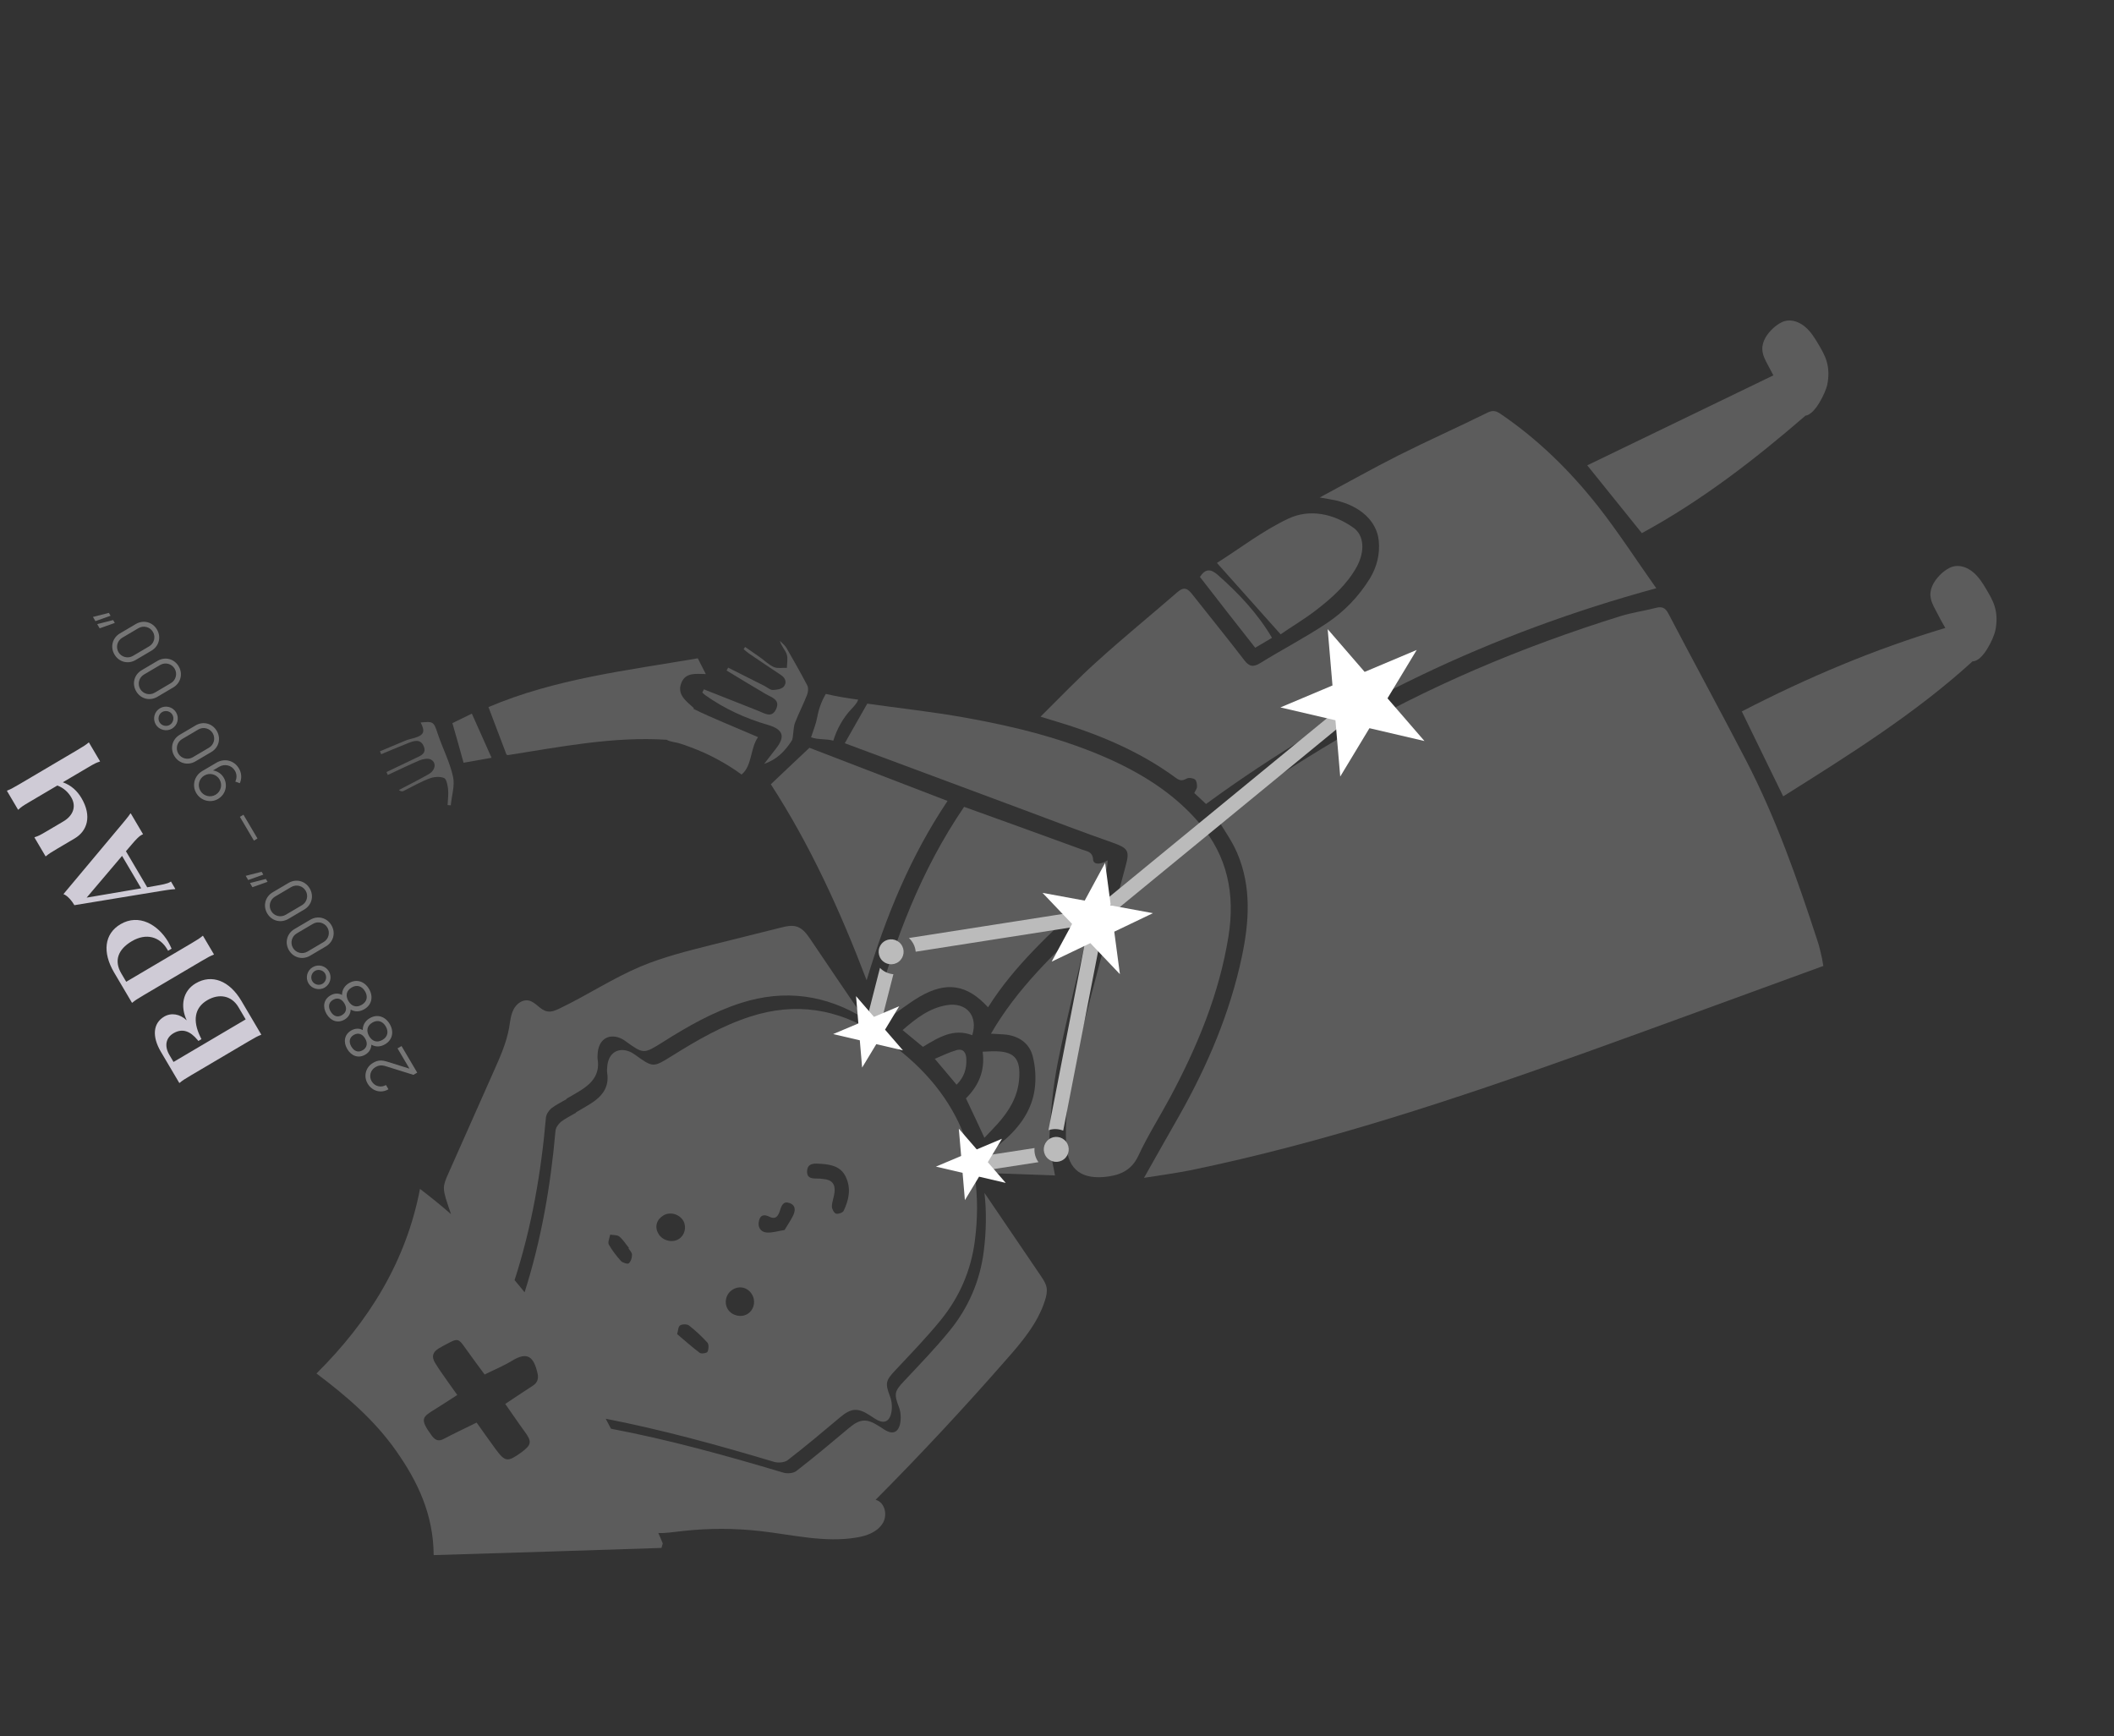 <svg width="386" height="317" viewBox="0 0 386 317" fill="none" xmlns="http://www.w3.org/2000/svg">
<rect x="0" y="0" width="386" height="317" fill="#333333" stroke="none"/>
<path opacity="0.8" d="M29.372 192.041C27.744 189.282 27.92 186.843 29.973 185.632C31.256 184.875 32.843 185.121 34.095 186.314C32.892 183.737 33.334 180.968 35.729 179.555C38.68 177.814 41.895 179.06 44.078 182.759L47.712 188.919L47.626 188.969C47.02 189.212 46.75 189.342 45.403 190.137L34.924 196.319C33.576 197.114 33.332 197.287 32.827 197.701L32.741 197.751L29.372 192.041ZM44.858 186.134L43.533 183.888C42.309 181.814 40.038 181.337 37.835 182.637C35.462 184.037 35.205 186.437 36.535 189.228L36.782 189.745L36.226 190.073L36.032 189.842C34.77 188.338 33.344 187.68 31.675 188.664C30.264 189.497 29.98 191.019 30.939 192.645L31.684 193.906L44.858 186.134ZM20.836 177.573C18.653 173.873 19.053 170.494 22.004 168.753C25.34 166.785 28.843 168.812 30.723 171.999C30.95 172.384 31.147 172.815 31.331 173.225L30.69 173.604L30.526 173.326C29.176 171.038 26.698 170.308 24.068 171.86C21.501 173.374 20.8 175.46 22.15 177.748L23.046 179.267L34.873 172.289C36.22 171.494 36.464 171.321 36.97 170.908L37.055 170.857L39.074 174.279L38.989 174.33C38.382 174.572 38.113 174.702 36.766 175.497L26.286 181.68C24.939 182.475 24.695 182.648 24.189 183.061L24.104 183.112L20.836 177.573ZM13.583 165.279C13.129 164.509 12.361 163.55 11.583 163.259L22.119 150.671C23.528 149.004 23.696 148.703 23.786 148.563L23.872 148.512L26.118 152.319L26.032 152.37C25.904 152.445 25.547 152.426 24.137 154.093L22.995 155.43L26.881 162.017L28.629 161.707C30.808 161.344 31.002 161.085 31.13 161.01L31.216 160.959L32.011 162.307L31.925 162.357C31.759 162.369 31.401 162.349 29.222 162.712L13.583 165.279ZM25.781 162.205L22.286 156.281L15.825 163.899L25.781 162.205ZM8.326 156.369L6.282 152.905L6.367 152.854C6.999 152.655 7.268 152.525 8.616 151.73L11.567 149.988C13.321 148.954 14.006 147.281 13.009 145.591C12.441 144.629 11.608 143.852 10.466 143.431L5.461 146.383C4.114 147.178 3.87 147.351 3.39 147.807L3.304 147.858L1.26 144.393L1.345 144.343C1.952 144.1 2.221 143.97 3.569 143.175L14.048 136.992C15.395 136.197 15.639 136.025 16.145 135.611L16.23 135.561L18.274 139.025L18.189 139.076C17.557 139.275 17.288 139.405 15.941 140.2L11.471 142.838C13.047 143.407 14.121 144.446 14.878 145.729C16.834 149.044 15.919 151.745 13.631 153.095L10.508 154.938C9.161 155.733 8.917 155.905 8.412 156.319L8.326 156.369Z" fill="#F6F1FF"/>
<path opacity="0.5" d="M70.822 193.892L74.77 195.13L72.587 191.43L73.316 191L76.182 195.857L75.486 196.261L70.463 194.689C69.608 194.421 69.068 194.544 68.551 194.849C67.631 195.392 67.325 196.527 67.865 197.441C68.426 198.392 69.605 198.644 70.473 198.118L70.93 198.893C69.571 199.695 67.944 199.241 67.13 197.861C66.331 196.507 66.774 194.86 68.102 194.076C69.037 193.524 69.749 193.55 70.822 193.892ZM66.236 188.081C66.231 187.15 66.703 186.391 67.509 185.916C68.868 185.114 70.334 185.579 71.16 186.98C71.983 188.375 71.676 189.873 70.317 190.675C69.505 191.154 68.625 191.22 67.804 190.75C67.802 191.525 67.371 192.176 66.704 192.569C65.464 193.301 64.165 192.835 63.409 191.553C62.653 190.272 62.869 188.904 64.11 188.172C64.781 187.775 65.554 187.703 66.236 188.081ZM64.158 191.111C64.646 191.938 65.397 192.254 66.229 191.763C67.066 191.269 67.157 190.456 66.669 189.629C66.182 188.802 65.422 188.484 64.585 188.978C63.753 189.469 63.67 190.284 64.158 191.111ZM70.431 187.41C69.876 186.469 68.961 186.145 67.984 186.722C66.997 187.304 66.842 188.246 67.403 189.196C67.964 190.147 68.857 190.456 69.844 189.874C70.821 189.298 70.983 188.345 70.431 187.41ZM62.455 181.672C62.45 180.742 62.922 179.983 63.728 179.507C65.087 178.705 66.553 179.171 67.379 180.571C68.202 181.966 67.895 183.464 66.536 184.266C65.724 184.745 64.844 184.812 64.023 184.341C64.021 185.116 63.59 185.767 62.923 186.161C61.683 186.893 60.384 186.426 59.627 185.144C58.871 183.863 59.088 182.495 60.329 181.763C61 181.367 61.773 181.294 62.455 181.672ZM60.377 184.702C60.865 185.529 61.616 185.846 62.447 185.355C63.285 184.861 63.376 184.047 62.888 183.221C62.401 182.394 61.641 182.075 60.804 182.569C59.972 183.06 59.889 183.876 60.377 184.702ZM66.65 181.001C66.095 180.061 65.18 179.737 64.203 180.313C63.216 180.895 63.061 181.837 63.622 182.788C64.183 183.739 65.076 184.048 66.063 183.465C67.04 182.889 67.202 181.936 66.65 181.001ZM60.052 177.362C60.656 178.385 60.323 179.71 59.289 180.32C58.276 180.918 56.917 180.55 56.331 179.557C55.727 178.534 56.06 177.209 57.094 176.6C58.127 175.99 59.448 176.339 60.052 177.362ZM59.365 177.768C58.99 177.132 58.135 176.912 57.499 177.287C56.864 177.662 56.644 178.516 57.019 179.152C57.394 179.788 58.248 180.008 58.884 179.633C59.519 179.258 59.74 178.403 59.365 177.768ZM60.514 168.936C61.328 170.316 60.898 171.984 59.518 172.798L56.625 174.505C55.245 175.319 53.577 174.889 52.763 173.509C51.949 172.13 52.379 170.462 53.759 169.648L56.653 167.94C58.032 167.126 59.7 167.556 60.514 168.936ZM59.78 169.369C59.241 168.454 58.058 168.149 57.143 168.689L54.177 170.439C53.257 170.982 52.952 172.165 53.491 173.079C54.031 173.994 55.214 174.299 56.134 173.757L59.1 172.006C60.015 171.467 60.32 170.284 59.78 169.369ZM56.548 162.214C57.363 163.594 56.932 165.262 55.553 166.076L52.659 167.784C51.279 168.598 49.611 168.168 48.797 166.788C47.983 165.408 48.413 163.74 49.793 162.926L52.687 161.219C54.066 160.405 55.734 160.835 56.548 162.214ZM55.815 162.647C55.275 161.733 54.092 161.428 53.177 161.967L50.211 163.717C49.291 164.26 48.986 165.443 49.526 166.358C50.065 167.273 51.249 167.578 52.168 167.035L55.135 165.285C56.049 164.745 56.354 163.562 55.815 162.647ZM48.854 161.016L46.09 161.999L45.639 161.234L48.546 160.494L48.854 161.016ZM48.08 159.703L45.316 160.686L44.864 159.921L47.772 159.181L48.08 159.703ZM44.453 148.763L47.014 153.104L46.363 153.488L43.802 149.147L44.453 148.763ZM35.845 144.824C35.019 143.424 35.477 141.649 36.929 140.792L39.508 139.271C41.001 138.389 42.756 138.838 43.625 140.31C44.125 141.158 44.181 142.149 43.788 143.008L42.963 142.707C43.268 142.102 43.264 141.352 42.902 140.737C42.283 139.688 40.99 139.434 40.029 140.001L38.887 140.675C39.678 140.8 40.412 141.252 40.839 141.975C41.653 143.355 41.199 145.065 39.819 145.879C38.444 146.69 36.659 146.204 35.845 144.824ZM40.091 142.326C39.518 141.354 38.272 141.038 37.3 141.611C36.339 142.178 36.011 143.416 36.584 144.388C37.157 145.359 38.396 145.688 39.368 145.114C40.339 144.541 40.664 143.297 40.091 142.326ZM39.579 133.452C40.393 134.832 39.962 136.5 38.583 137.314L35.689 139.021C34.309 139.835 32.641 139.405 31.827 138.025C31.013 136.645 31.443 134.977 32.823 134.163L35.717 132.456C37.097 131.642 38.764 132.072 39.579 133.452ZM38.845 133.885C38.305 132.97 37.122 132.665 36.207 133.205L33.241 134.955C32.321 135.497 32.016 136.681 32.556 137.595C33.096 138.51 34.279 138.815 35.199 138.272L38.165 136.522C39.079 135.983 39.384 134.799 38.845 133.885ZM32.161 130.09C32.765 131.113 32.432 132.438 31.399 133.048C30.386 133.646 29.026 133.278 28.441 132.286C27.837 131.262 28.17 129.937 29.203 129.328C30.237 128.718 31.558 129.067 32.161 130.09ZM31.474 130.496C31.099 129.86 30.245 129.64 29.609 130.015C28.973 130.39 28.753 131.244 29.128 131.88C29.503 132.516 30.358 132.736 30.993 132.361C31.629 131.986 31.849 131.131 31.474 130.496ZM32.624 121.664C33.438 123.044 33.008 124.712 31.628 125.526L28.734 127.233C27.354 128.047 25.686 127.617 24.872 126.237C24.058 124.858 24.488 123.19 25.868 122.376L28.762 120.668C30.142 119.854 31.81 120.284 32.624 121.664ZM31.89 122.097C31.35 121.182 30.167 120.877 29.253 121.417L26.286 123.167C25.366 123.71 25.061 124.893 25.601 125.807C26.141 126.722 27.324 127.027 28.244 126.485L31.21 124.734C32.124 124.195 32.43 123.012 31.89 122.097ZM28.658 114.943C29.472 116.322 29.042 117.99 27.662 118.804L24.768 120.512C23.389 121.326 21.721 120.896 20.907 119.516C20.093 118.136 20.523 116.468 21.902 115.654L24.796 113.947C26.176 113.133 27.844 113.563 28.658 114.943ZM27.924 115.375C27.385 114.461 26.201 114.156 25.287 114.695L22.321 116.445C21.401 116.988 21.096 118.171 21.635 119.086C22.175 120.001 23.358 120.306 24.278 119.763L27.244 118.013C28.159 117.473 28.464 116.29 27.924 115.375ZM20.964 113.744L18.2 114.727L17.748 113.962L20.656 113.222L20.964 113.744ZM20.189 112.431L17.425 113.414L16.974 112.649L19.881 111.909L20.189 112.431Z" fill="#BBBBBB"/>
<g opacity="0.2">
<path d="M221.972 148.988C223.452 151.497 224.976 153.541 225.935 155.84C228.528 161.988 228.093 168.331 226.753 174.69C224.568 185.01 220.472 194.587 215.316 203.716C213.25 207.361 211.154 211.024 208.886 215.068C211.939 214.579 214.633 214.223 217.269 213.702C241.922 208.625 265.761 200.686 289.439 192.206C303.915 187.007 318.322 181.689 332.928 176.374C332.849 175.903 332.77 175.432 332.674 174.932C332.417 173.89 332.219 172.813 331.857 171.794C328.185 160.514 324.26 149.344 318.797 138.803C314.151 129.849 309.31 120.97 304.634 112.033C304.083 110.965 303.451 110.702 302.35 110.994C300.207 111.542 298.001 111.849 295.881 112.503C277.87 118.117 260.558 125.387 244.282 134.951C236.786 139.373 229.535 144.208 221.972 148.988Z" fill="white"/>
<path d="M251.747 98.721C251.993 101.162 251.417 103.49 250.15 105.59C248.122 108.895 245.458 111.661 242.287 113.771C238.383 116.392 234.142 118.576 230.122 121.067C228.812 121.88 228.078 121.716 227.165 120.504C224.074 116.48 220.883 112.555 217.734 108.565C216.924 107.531 216.258 107.009 214.999 108.11C210.161 112.317 205.16 116.381 200.392 120.706C196.849 123.871 193.585 127.308 189.992 130.86C190.919 131.149 191.499 131.323 192.08 131.498C200.171 133.885 207.916 137.033 214.748 142.072C215.508 142.618 215.949 142.557 216.704 142.151C217.105 141.954 217.85 142.071 218.207 142.338C218.499 142.564 218.576 143.234 218.561 143.681C218.541 144.051 218.256 144.378 218.071 144.805C218.777 145.463 219.466 146.091 220.207 146.807C245.085 128.628 272.288 115.602 302.422 107.41C298.846 102.36 295.558 97.258 291.85 92.524C286.744 86.029 280.858 80.233 273.959 75.551C273.169 75.023 272.606 74.877 271.669 75.311C266.249 77.992 260.737 80.448 255.334 83.159C250.645 85.527 246.049 88.12 240.969 90.838C242.307 91.083 243.129 91.195 243.909 91.371C248.373 92.397 251.391 95.152 251.747 98.721Z" fill="white"/>
<path d="M154.424 135.773C165.288 139.825 176.135 143.848 186.999 147.901C192.408 149.921 197.758 151.976 203.22 153.885C205.945 154.863 206.3 155.33 205.539 158.086C202.772 168.431 199.975 178.793 197.318 189.192C195.714 195.508 194.422 201.88 194.649 208.469C194.803 213.112 196.996 215.279 201.518 214.919C204.128 214.691 206.502 213.927 207.839 211.07C209.535 207.404 211.723 203.965 213.641 200.406C218.617 191.106 222.631 181.458 224.313 170.958C225.532 163.316 224.174 156.361 219.024 150.329C214.608 145.137 209.046 141.576 202.938 138.775C194.405 134.899 185.372 132.67 176.212 131.033C170.162 129.948 164.05 129.298 158.356 128.48C156.879 131.102 155.576 133.343 154.278 135.66C154.166 135.606 154.283 135.736 154.424 135.773Z" fill="white"/>
<path d="M161.95 186.152C161.998 186.164 162.028 186.146 161.95 186.152V186.152Z" fill="white"/>
<path d="M161.948 186.151C161.902 186.139 161.902 186.139 161.884 186.11L161.855 186.128C161.919 186.169 161.948 186.151 161.948 186.151Z" fill="white"/>
<path d="M199.594 156.978C199.523 155.508 198.506 155.471 197.592 155.135C195.717 154.452 193.842 153.768 191.966 153.084C186.657 151.165 181.377 149.228 176.038 147.326C168.149 158.902 163.336 171.647 159.712 184.924C160.543 185.388 161.199 185.757 161.872 186.156C163.998 184.703 165.86 183.206 167.896 182.005C172.812 179.144 176.586 179.742 180.409 183.931C185.249 176.222 191.963 170.272 198.478 164.121C201.158 161.584 202.207 159.653 202.243 157.085C200.95 157.928 199.658 157.895 199.594 156.978Z" fill="white"/>
<path d="M173.015 146.247C164.366 142.916 155.829 139.638 147.796 136.541C145.216 138.978 142.908 141.135 140.748 143.205C147.888 154.229 153.411 166.286 158.241 178.991C161.759 167.288 166.265 156.315 173.015 146.247Z" fill="white"/>
<path d="M92.733 137.879C102.351 136.382 111.908 134.443 121.752 135.079C122.096 135.393 123.552 135.569 123.898 135.683C124.666 135.906 125.422 136.176 126.195 136.475C127.725 137.045 129.23 137.708 130.682 138.483C132.309 139.353 133.912 140.317 135.402 141.426C137.365 139.831 136.959 136.649 138.414 134.597C136.387 133.724 134.331 132.869 132.304 131.996C130.389 131.177 128.474 130.358 126.612 129.427C126.624 129.38 126.683 129.345 126.695 129.299C125.3 128.013 123.575 126.843 124.396 124.728C125.175 122.677 127.199 123.074 128.874 123.08C128.393 122.131 127.947 121.24 127.414 120.202C114.482 122.421 101.332 123.934 89.189 129.11C90.302 132.074 91.374 134.902 92.481 137.789C92.528 137.802 92.656 137.885 92.733 137.879Z" fill="white"/>
<path d="M240.355 111.372C243.227 109.16 245.959 106.712 247.746 103.47C249.242 100.678 249.128 97.722 247.065 96.314C243.464 93.784 239.146 92.871 235.248 94.693C230.548 96.909 226.352 100.18 222.202 102.788C226.101 107.171 229.848 111.365 233.829 115.819C235.778 114.47 238.168 113.06 240.355 111.372Z" fill="white"/>
<path d="M180.981 214.027C181.016 214.086 181.033 214.115 181.132 214.216C185.074 214.356 189.016 214.497 192.634 214.63C192.235 212.2 191.477 209.903 191.611 207.635C191.857 202.995 192.267 198.297 193.194 193.733C194.944 185.102 197.129 176.533 199.204 167.711C192.404 174.189 185.7 180.491 180.944 188.747C181.855 188.807 182.577 188.818 183.288 188.876C185.866 189.066 187.907 190.368 188.553 192.811C189.073 194.772 189.198 197.005 188.907 199.007C188.289 203.151 185.744 206.323 182.588 208.862C180.726 210.358 180.186 211.87 180.981 214.027Z" fill="white"/>
<path d="M141.336 121.816C140.369 121.391 139.576 120.586 138.688 119.957C137.817 119.357 136.928 118.727 136.057 118.128C135.974 118.256 135.891 118.385 135.778 118.531C136.105 118.815 136.432 119.1 136.771 119.337C138.689 120.633 140.624 121.957 142.571 123.235C143.472 123.817 143.7 124.677 143.09 125.395C142.675 125.839 141.763 125.979 141.088 125.98C140.565 125.97 140.086 125.497 139.577 125.24C137.364 124.119 135.169 123.028 132.956 121.906C132.861 122.082 132.765 122.258 132.67 122.433C135.027 123.867 137.385 125.3 139.754 126.687C140.86 127.347 142.514 127.724 141.714 129.469C140.902 131.261 139.505 130.176 138.339 129.75C135.07 128.456 131.801 127.163 128.531 125.87C128.436 126.045 128.329 126.268 128.233 126.443C128.414 126.615 128.612 126.816 128.823 126.971C132.295 129.417 136.119 131.179 140.194 132.355C143.032 133.187 143.446 134.494 141.637 136.755C140.931 137.649 140.243 138.572 139.537 139.466C141.834 138.707 143.338 137.143 144.545 135.278C144.782 134.939 144.745 134.404 144.824 133.999C144.929 133.301 144.923 132.548 145.186 131.916C145.851 130.211 146.692 128.601 147.357 126.896C147.566 126.374 147.636 125.617 147.422 125.186C146.217 122.874 144.906 120.585 143.612 118.324C143.316 117.823 142.814 117.443 142.4 117.011C142.651 117.976 143.357 118.634 143.645 119.459C143.898 120.224 143.697 121.099 143.679 121.945C142.863 121.909 142.015 122.091 141.336 121.816Z" fill="white"/>
<path d="M176.374 200.555C177.526 202.978 178.625 205.313 179.747 207.754C180.635 206.833 181.423 206.01 182.193 205.158C184.231 202.881 185.79 200.331 186.077 197.177C186.43 193.19 185.171 191.864 181.168 191.958C180.663 191.978 180.157 191.998 179.422 192.033C179.914 195.563 178.63 198.309 176.374 200.555Z" fill="white"/>
<path d="M177.524 189.018C178.631 185.501 176.488 182.946 172.858 183.537C169.639 184.083 167.222 185.986 164.803 188.09C166.123 189.181 167.344 190.171 168.518 191.149C171.363 189.431 174.084 187.706 177.524 189.018Z" fill="white"/>
<path d="M229.191 118.274C230.283 117.63 231.286 117.038 232.26 116.463C229.596 111.949 226.133 108.303 222.32 104.943C221.03 103.835 220.107 103.822 219.091 105.337C222.485 109.739 225.838 114.007 229.191 118.274Z" fill="white"/>
<path d="M75.651 134.751C75.109 134.911 74.532 135.013 74.025 135.232C72.487 135.861 70.937 136.537 69.369 137.184C69.444 137.378 69.531 137.526 69.606 137.72C71.262 137.022 72.918 136.323 74.563 135.671C75.565 135.279 76.749 134.859 77.35 136.214C77.951 137.57 76.843 137.985 75.876 138.436C74.107 139.281 72.338 140.126 70.569 140.971C70.644 141.165 70.731 141.313 70.806 141.507C72.74 140.605 74.657 139.673 76.625 138.83C77.238 138.588 78.133 138.418 78.642 138.674C79.754 139.211 79.532 140.655 78.246 141.374C76.458 142.39 74.618 143.316 72.825 144.255C73.181 144.522 73.475 144.548 73.681 144.426C75.256 143.656 76.79 142.75 78.422 142.145C79.23 141.828 80.3 141.754 81.073 142.053C81.53 142.221 81.716 143.345 81.811 144.045C81.909 145.021 81.779 146.013 81.724 147C81.924 147.001 82.112 147.05 82.311 147.051C82.466 145.29 83.09 143.449 82.715 141.801C82.129 139.123 80.802 136.604 79.928 133.977C79.21 131.815 79.17 131.68 76.806 131.921C77.675 133.596 77.412 134.229 75.651 134.751Z" fill="white"/>
<path d="M89.757 138.364C88.502 135.563 87.358 133.016 86.155 130.304C84.728 130.987 83.72 131.503 82.605 132.041C83.333 134.556 83.986 136.876 84.644 139.272C86.297 138.973 87.815 138.714 89.757 138.364Z" fill="white"/>
<path d="M174.642 191.752C173.317 192.136 172.084 192.744 170.681 193.333C172.155 195.089 173.408 196.538 174.666 198.063C176.045 196.692 176.52 195.139 176.445 193.393C176.43 192.288 175.937 191.386 174.642 191.752Z" fill="white"/>
<path d="M159.874 273.86C168.114 265.577 176.075 257.022 183.773 248.223C186.635 244.983 189.486 241.59 190.798 237.475C191.05 236.689 191.239 235.862 191.092 235.074C190.945 234.285 190.485 233.641 190.055 232.98C186.632 227.919 183.179 222.875 179.755 217.814C180.141 221.167 180.098 224.733 179.623 228.514C178.937 233.891 176.833 238.753 173.423 242.952C170.82 246.159 167.924 249.14 165.093 252.163C163.275 254.071 163.23 254.535 164.153 256.975C164.51 257.918 164.548 259.128 164.323 260.096C163.912 261.692 162.853 261.919 161.455 261.033C161.069 260.783 160.712 260.516 160.297 260.284C158.209 258.97 156.974 259.102 155.058 260.709C151.865 263.389 148.702 266.051 145.422 268.583C144.855 269.037 143.708 269.117 142.97 268.876C132.586 265.773 122.171 262.887 111.556 260.876C111.238 260.268 110.919 259.661 110.6 259.053C120.986 261.081 131.195 263.888 141.345 266.931C142.066 267.142 143.212 267.062 143.797 266.638C147.077 264.106 150.27 261.426 153.433 258.764C155.349 257.157 156.566 256.995 158.672 258.339C159.058 258.588 159.444 258.838 159.83 259.088C161.228 259.973 162.287 259.746 162.698 258.151C162.952 257.166 162.885 255.972 162.528 255.03C161.605 252.59 161.679 252.109 163.468 250.218C166.299 247.195 169.195 244.214 171.798 241.007C175.208 236.807 177.312 231.946 177.998 226.568C180.129 210.155 173.793 197.662 160.09 188.8C152.95 184.181 145.232 182.967 137.045 185.609C131.891 187.258 127.27 189.944 122.707 192.796C119.247 194.956 119.247 194.956 115.933 192.575C115.74 192.45 115.547 192.326 115.354 192.201C113.124 191.05 111.183 192.076 110.895 194.554C110.85 195.017 110.805 195.481 110.867 195.922C111.282 198.582 109.877 200.246 107.817 201.541C106.949 202.093 106.046 202.586 105.161 203.108C105.178 203.137 105.178 203.137 105.196 203.167C104.251 203.724 103.255 204.193 102.41 204.85C101.931 205.252 101.456 205.93 101.422 206.547C100.537 216.577 98.825 226.419 95.787 235.968C95.181 235.212 94.593 234.484 93.958 233.745C97.067 224.114 98.803 214.178 99.683 204.072C99.734 203.485 100.192 202.777 100.671 202.375C101.516 201.718 102.513 201.249 103.457 200.692C103.44 200.662 103.44 200.662 103.422 200.633C104.308 200.111 105.21 199.618 106.078 199.066C108.138 197.771 109.543 196.107 109.128 193.448C109.067 193.006 109.111 192.542 109.156 192.079C109.444 189.601 111.385 188.575 113.616 189.726C113.838 189.833 114.002 189.976 114.195 190.1C117.509 192.481 117.509 192.481 120.968 190.321C125.514 187.44 130.152 184.783 135.306 183.134C143.269 180.584 150.824 181.657 157.773 185.951C154.506 181.155 151.239 176.359 148.001 171.547C147.368 170.608 146.653 169.598 145.551 169.213C144.607 168.895 143.548 169.122 142.582 169.374C138.385 170.418 134.158 171.48 129.961 172.524C125.598 173.626 121.189 174.716 117.039 176.448C111.876 178.619 107.193 181.74 102.169 184.147C101.455 184.489 100.695 184.818 99.932 184.671C98.612 184.456 97.83 182.928 96.492 182.683C95.371 182.469 94.278 183.313 93.765 184.332C93.252 185.351 93.149 186.525 92.965 187.628C92.48 190.381 91.351 192.917 90.222 195.453C87.407 201.807 84.563 208.18 81.749 214.534C81.432 215.278 81.085 216.04 81.05 216.856C81.033 217.502 81.216 218.15 81.382 218.768C81.681 219.746 82.008 220.706 82.354 221.696C80.538 220.102 78.651 218.589 76.688 217.082C74.14 230.361 67.343 241.293 57.788 250.789C63.363 254.979 68.396 259.329 72.333 264.923C76.287 270.546 79.128 276.508 79.185 283.953C93.103 283.539 106.926 283.1 120.78 282.644C120.852 282.363 120.942 282.111 121.015 281.829C120.755 281.187 120.496 280.544 120.206 279.919C121.487 279.999 122.958 279.728 124.834 279.536C129.468 279.03 134.169 279.041 138.813 279.563C144.696 280.23 150.637 281.737 156.45 280.734C158.227 280.441 160.1 279.773 161.087 278.276C162.137 276.821 161.639 274.291 159.874 273.86ZM129.194 246.81C129.075 247.079 128.057 247.242 127.765 247.016C126.421 246.019 125.143 244.864 123.642 243.601C123.816 243.021 123.81 242.269 124.176 242.013C124.543 241.757 125.448 241.74 125.822 242.037C127.008 242.968 128.157 244.04 129.171 245.152C129.457 245.501 129.409 246.365 129.194 246.81ZM137.281 236.31C138.042 237.532 137.695 239.169 136.502 239.912C135.339 240.638 133.638 240.249 132.895 239.057C132.152 237.864 132.546 236.24 133.768 235.479C135.019 234.701 136.503 235.058 137.281 236.31ZM149.973 212.512C151.764 212.648 153.507 212.972 154.421 214.86C155.446 217 155.007 219.089 154.04 221.091C153.879 221.425 153.025 221.73 152.632 221.604C152.269 221.46 151.898 220.764 151.896 220.288C151.914 219.442 152.272 218.634 152.367 217.782C152.584 216.262 151.908 215.387 150.334 215.282C150.117 215.251 149.871 215.237 149.653 215.206C148.667 215.152 147.348 215.413 147.366 213.891C147.419 212.228 148.863 212.45 149.973 212.512ZM142.436 220.976C142.713 220.097 143.054 219.259 144.173 219.673C145.339 220.099 145.238 221.073 144.809 221.963C144.379 222.853 143.791 223.677 143.256 224.59C142.055 224.781 140.989 225.132 139.985 225.048C138.858 224.957 138.318 224.042 138.579 222.934C138.81 221.843 139.505 221.671 140.523 222.184C141.747 222.775 142.159 221.856 142.436 220.976ZM124.805 222.985C125.39 224.112 125.003 225.613 123.911 226.257C122.718 227 120.918 226.511 120.216 225.254C119.485 224.015 119.883 222.666 121.152 221.918C122.391 221.187 124.133 221.711 124.805 222.985ZM111.413 225.436C111.988 225.534 112.705 225.469 113.096 225.795C113.797 226.376 114.267 227.173 114.838 227.871C114.809 227.888 114.779 227.905 114.75 227.923C114.976 228.307 115.402 228.692 115.399 229.091C115.407 229.644 115.208 230.318 114.817 230.668C114.616 230.866 113.69 230.577 113.375 230.246C112.542 229.305 111.75 228.3 111.153 227.221C110.956 226.82 111.302 226.058 111.413 225.436ZM90.428 264.51C89.259 262.932 88.131 261.29 87.026 259.755C84.933 260.791 82.969 261.711 81.087 262.702C80.155 263.212 79.545 263.054 78.887 262.209C76.514 258.995 77.126 258.753 79.541 257.249C80.822 256.453 82.085 255.628 83.497 254.716C82.578 253.428 81.711 252.229 80.856 250.983C80.362 250.28 79.868 249.577 79.433 248.839C78.771 247.718 78.977 246.92 80.11 246.212C80.7 245.864 81.308 245.545 81.915 245.226C83.455 244.397 83.766 244.453 84.755 245.858C85.982 247.601 87.285 249.338 88.49 250.975C90.212 250.118 91.944 249.414 93.52 248.444C96.365 246.726 97.468 247.786 98.151 250.764C98.368 251.671 98.162 252.468 97.294 253.02C95.618 254.089 94.005 255.199 92.257 256.35C93.45 258.033 94.565 259.722 95.752 261.329C97.16 263.243 97.091 263.801 95.177 265.209C92.661 267.012 92.244 266.979 90.428 264.51Z" fill="white"/>
<path d="M149.243 130.835C148.986 132.22 148.525 133.327 148.093 134.617C149.247 135.089 150.876 134.884 152.16 135.24C152.811 133.106 153.93 131.093 155.446 129.482C155.932 128.957 156.465 128.444 156.693 127.752C154.709 127.491 152.72 127.153 150.784 126.704C150.028 127.985 149.512 129.403 149.243 130.835Z" fill="white"/>
<path d="M352.478 108.708C352.529 109.672 352.958 110.533 353.416 111.377C353.983 112.474 354.569 113.601 355.195 114.663C342.345 118.505 330.02 123.709 318.04 129.902C320.564 135.056 322.989 140.11 325.6 145.412C337.666 137.815 349.68 130.329 360.18 120.752C362.102 120.773 364.061 116.474 364.335 115.119C364.634 113.669 364.651 112.148 364.215 110.734C363.876 109.621 363.284 108.618 362.71 107.644C362.031 106.493 361.322 105.36 360.295 104.494C359.267 103.629 357.878 103.095 356.612 103.445C355.858 103.651 355.185 104.127 354.576 104.646C353.393 105.742 352.401 107.162 352.478 108.708Z" fill="white"/>
<path d="M321.788 63.839C321.84 64.803 322.268 65.665 322.726 66.508C323.08 67.175 323.434 67.841 323.804 68.538C312.376 74.047 301.112 79.499 289.819 84.969C293.249 89.231 296.492 93.245 299.788 97.347C310.667 91.445 320.388 83.919 329.661 75.902C331.502 75.652 333.354 71.576 333.634 70.297C333.933 68.847 333.95 67.326 333.513 65.912C333.175 64.799 332.583 63.796 332.009 62.822C331.33 61.671 330.621 60.538 329.593 59.672C328.565 58.807 327.177 58.273 325.911 58.623C325.157 58.828 324.484 59.305 323.875 59.824C322.703 60.873 321.712 62.294 321.788 63.839Z" fill="white"/>
</g>
<path fill-rule="evenodd" clip-rule="evenodd" d="M166.418 171.773C166.277 171.591 166.123 171.426 165.958 171.277L196.565 166.488C196.231 167.345 196.214 168.307 196.538 169.185L167.201 173.776C167.141 173.07 166.884 172.374 166.418 171.773ZM198.283 171.205L191.435 206.372C192.318 206.066 193.28 206.1 194.13 206.451L200.921 171.579C200.028 171.776 199.088 171.644 198.283 171.205ZM203.581 166.353L248.131 129.795L246.443 127.738L201.721 164.438C202.245 164.685 202.721 165.056 203.101 165.545C203.298 165.8 203.458 166.071 203.581 166.353ZM160.676 176.725L157.789 188.028L160.367 188.687L163.126 177.884C162.219 177.814 161.34 177.42 160.676 176.725ZM189.618 212.206L178.125 213.973L177.721 211.343L188.897 209.625C188.818 210.514 189.051 211.434 189.618 212.206Z" fill="#BBBBBB"/>
<circle cx="192.864" cy="209.87" r="2.279" transform="rotate(-127.795 192.864 209.87)" fill="#BBBBBB"/>
<circle cx="162.712" cy="173.794" r="2.279" transform="rotate(-127.795 162.712 173.794)" fill="#BBBBBB"/>
<circle cx="199.835" cy="168.16" r="2.279" transform="rotate(-127.795 199.835 168.16)" fill="#BBBBBB"/>
<path d="M233.793 129.17L243.3 125.162L242.425 114.882L249.175 122.684L258.682 118.676L253.347 127.507L260.097 135.309L250.05 132.964L244.715 141.795L243.84 131.515L233.793 129.17Z" fill="white"/>
<path d="M152.125 188.817L156.732 186.874L156.308 181.892L159.579 185.674L164.186 183.731L161.601 188.011L164.872 191.792L160.003 190.655L157.418 194.935L156.994 189.953L152.125 188.817Z" fill="white"/>
<path d="M190.357 163.03L198.058 164.447L201.785 157.56L202.817 165.322L210.518 166.739L203.455 170.119L204.487 177.881L199.09 172.208L192.027 175.589L195.754 168.702L190.357 163.03Z" fill="white"/>
<path d="M170.891 213.016L175.498 211.073L175.074 206.091L178.346 209.873L182.953 207.93L180.367 212.21L183.639 215.991L178.77 214.855L176.184 219.134L175.76 214.152L170.891 213.016Z" fill="white"/>
</svg>
